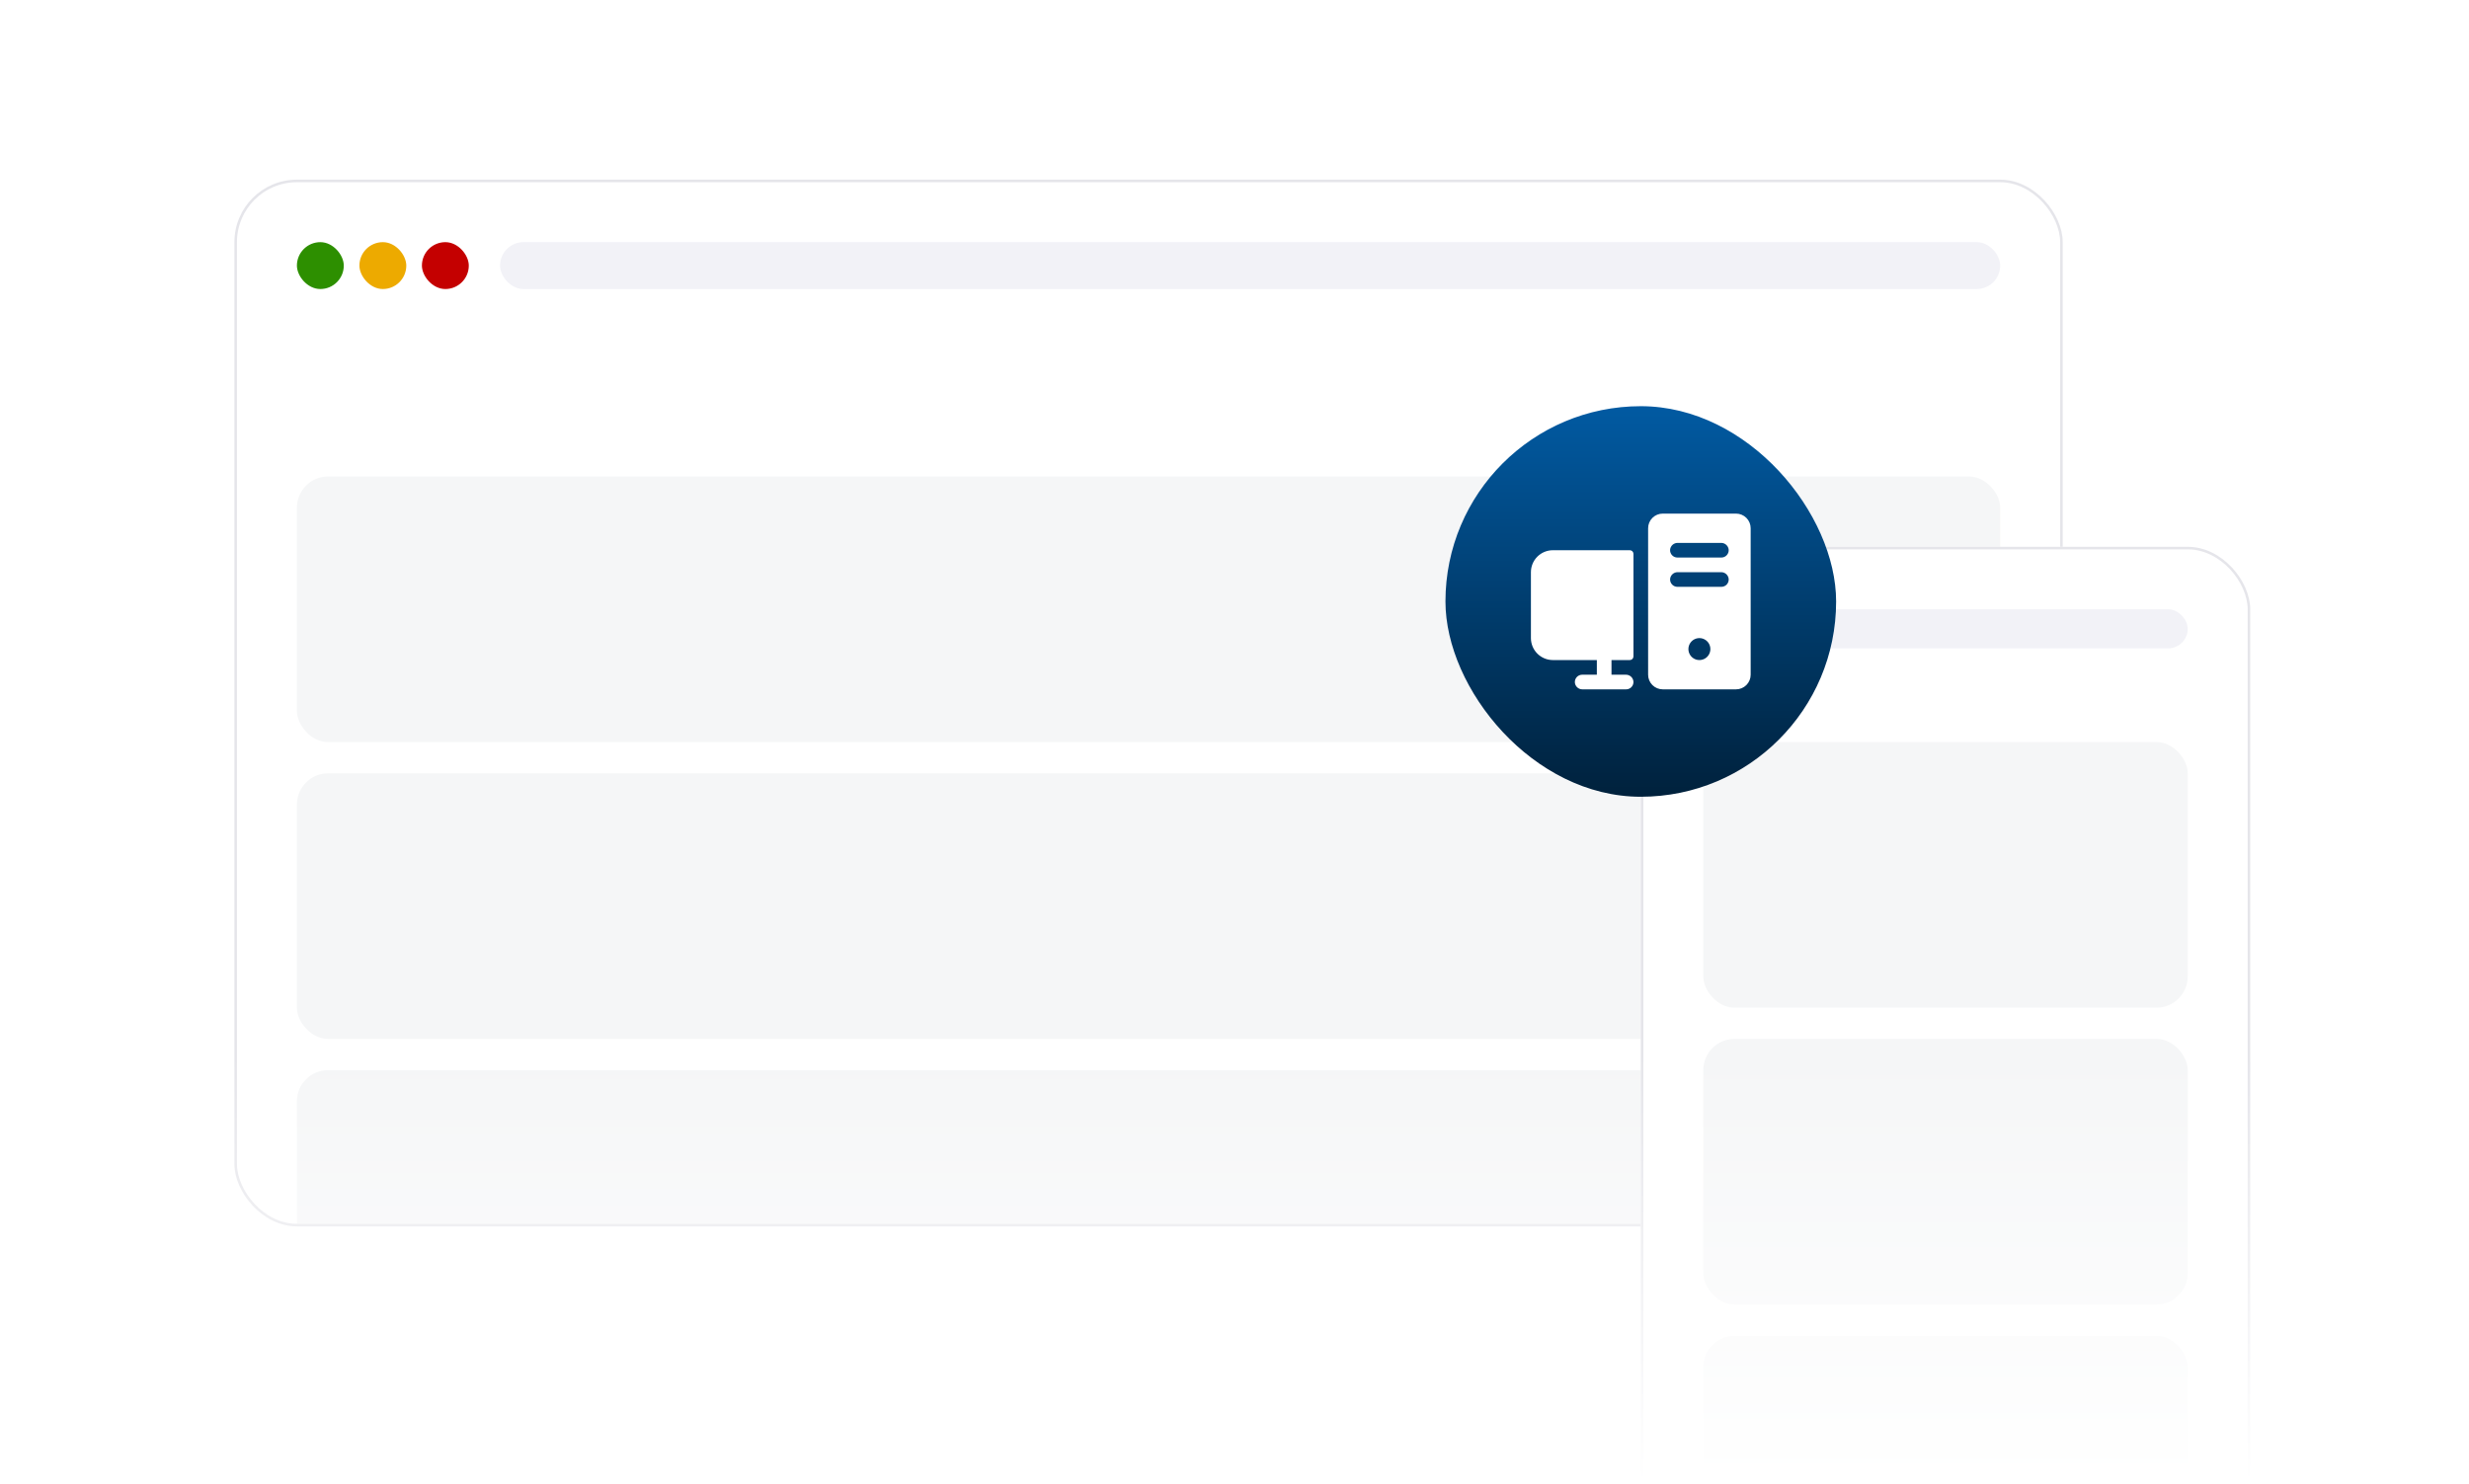 <svg width="316" height="190" viewBox="0 0 316 190" fill="none" xmlns="http://www.w3.org/2000/svg">
<g clip-path="url(#clip0_7053_23073)">
<rect width="316" height="190" fill="white"/>
<g clip-path="url(#clip1_7053_23073)">
<rect x="30" y="23" width="234" height="134" rx="8" fill="white"/>
<rect x="38" y="31" width="6" height="6" rx="3" fill="#2D8F00"/>
<rect x="46" y="31" width="6" height="6" rx="3" fill="#EDAA00"/>
<rect x="54" y="31" width="6" height="6" rx="3" fill="#C40000"/>
<rect x="64" y="31" width="192" height="6" rx="3" fill="#F2F2F7"/>
<rect x="38" y="61" width="218" height="34" rx="4" fill="#F5F6F7"/>
<rect x="38" y="99" width="218" height="34" rx="4" fill="#F5F6F7"/>
<rect x="38" y="137" width="218" height="34" rx="4" fill="#F5F6F7"/>
</g>
<rect x="30.164" y="23.164" width="233.673" height="133.673" rx="7.836" stroke="#E5E5EA" stroke-width="0.327"/>
<g clip-path="url(#clip2_7053_23073)">
<rect x="210" y="70" width="78" height="134" rx="8" fill="white"/>
<rect x="218" y="78" width="62" height="5" rx="2.5" fill="#F2F2F7"/>
<rect x="218" y="95" width="62" height="34" rx="4" fill="#F5F6F7"/>
<rect x="218" y="133" width="62" height="34" rx="4" fill="#F5F6F7"/>
<rect x="218" y="171" width="62" height="34" rx="4" fill="#F5F6F7"/>
</g>
<rect x="210.164" y="70.164" width="77.672" height="133.673" rx="7.836" stroke="#E5E5EA" stroke-width="0.327"/>
<rect width="316" height="55" transform="translate(0 135)" fill="url(#paint0_linear_7053_23073)"/>
<g filter="url(#filter0_d_7053_23073)">
<rect x="185" y="47" width="50" height="50" rx="25" fill="url(#paint1_linear_7053_23073)"/>
<path d="M209.062 65.906V79.031C209.062 79.156 209.013 79.275 208.925 79.363C208.837 79.451 208.718 79.5 208.594 79.5H206.25V81.375H208.093C208.335 81.372 208.569 81.461 208.749 81.623C208.928 81.785 209.039 82.009 209.06 82.25C209.069 82.379 209.051 82.507 209.007 82.628C208.964 82.749 208.896 82.86 208.809 82.954C208.721 83.048 208.614 83.122 208.496 83.173C208.378 83.224 208.251 83.25 208.123 83.25H202.532C202.289 83.254 202.055 83.165 201.875 83.003C201.695 82.841 201.584 82.616 201.562 82.375C201.554 82.246 201.572 82.118 201.615 81.997C201.659 81.876 201.726 81.765 201.814 81.671C201.902 81.577 202.008 81.503 202.126 81.452C202.244 81.401 202.371 81.375 202.5 81.375H204.375V79.5H198.75C198.004 79.5 197.289 79.204 196.761 78.676C196.234 78.149 195.938 77.433 195.938 76.688V68.25C195.938 67.504 196.234 66.789 196.761 66.261C197.289 65.734 198.004 65.438 198.75 65.438H208.594C208.718 65.438 208.837 65.487 208.925 65.575C209.013 65.663 209.062 65.782 209.062 65.906ZM224.062 62.625V81.375C224.062 81.872 223.865 82.349 223.513 82.701C223.162 83.052 222.685 83.25 222.188 83.25H212.812C212.315 83.25 211.838 83.052 211.487 82.701C211.135 82.349 210.938 81.872 210.938 81.375V62.625C210.938 62.128 211.135 61.651 211.487 61.299C211.838 60.947 212.315 60.75 212.812 60.75H222.188C222.685 60.75 223.162 60.947 223.513 61.299C223.865 61.651 224.062 62.128 224.062 62.625ZM218.895 78.278C218.933 77.987 218.879 77.691 218.741 77.431C218.602 77.172 218.386 76.963 218.123 76.833C217.859 76.703 217.562 76.659 217.272 76.706C216.982 76.754 216.714 76.891 216.506 77.099C216.299 77.307 216.161 77.574 216.113 77.864C216.065 78.154 216.109 78.451 216.239 78.715C216.369 78.979 216.578 79.195 216.837 79.334C217.096 79.472 217.392 79.526 217.683 79.488C217.99 79.448 218.275 79.308 218.494 79.089C218.713 78.87 218.854 78.585 218.895 78.278ZM221.25 69.125C221.229 68.884 221.117 68.659 220.938 68.497C220.758 68.335 220.523 68.246 220.281 68.25H214.719C214.477 68.247 214.243 68.336 214.064 68.498C213.885 68.66 213.773 68.884 213.752 69.125C213.744 69.254 213.762 69.382 213.805 69.503C213.848 69.624 213.916 69.735 214.004 69.829C214.092 69.923 214.198 69.997 214.316 70.048C214.434 70.099 214.561 70.125 214.69 70.125H220.315C220.443 70.125 220.57 70.099 220.688 70.047C220.806 69.996 220.912 69.922 220.999 69.828C221.087 69.734 221.154 69.624 221.197 69.503C221.241 69.382 221.259 69.253 221.25 69.125ZM221.25 65.375C221.229 65.134 221.117 64.909 220.938 64.747C220.758 64.585 220.523 64.496 220.281 64.5H214.719C214.477 64.496 214.242 64.585 214.062 64.747C213.883 64.909 213.771 65.134 213.75 65.375C213.741 65.504 213.759 65.632 213.803 65.753C213.846 65.874 213.914 65.985 214.002 66.079C214.09 66.173 214.196 66.247 214.314 66.298C214.432 66.349 214.559 66.375 214.688 66.375H220.312C220.441 66.375 220.568 66.349 220.686 66.298C220.804 66.247 220.91 66.173 220.998 66.079C221.086 65.985 221.154 65.874 221.197 65.753C221.241 65.632 221.259 65.504 221.25 65.375Z" fill="white"/>
</g>
</g>
<defs>
<filter id="filter0_d_7053_23073" x="172.5" y="39.5" width="75" height="75" filterUnits="userSpaceOnUse" color-interpolation-filters="sRGB">
<feFlood flood-opacity="0" result="BackgroundImageFix"/>
<feColorMatrix in="SourceAlpha" type="matrix" values="0 0 0 0 0 0 0 0 0 0 0 0 0 0 0 0 0 0 127 0" result="hardAlpha"/>
<feOffset dy="5"/>
<feGaussianBlur stdDeviation="6.25"/>
<feComposite in2="hardAlpha" operator="out"/>
<feColorMatrix type="matrix" values="0 0 0 0 0 0 0 0 0 0.212 0 0 0 0 0.607 0 0 0 0.2 0"/>
<feBlend mode="normal" in2="BackgroundImageFix" result="effect1_dropShadow_7053_23073"/>
<feBlend mode="normal" in="SourceGraphic" in2="effect1_dropShadow_7053_23073" result="shape"/>
</filter>
<linearGradient id="paint0_linear_7053_23073" x1="158" y1="0" x2="158" y2="55" gradientUnits="userSpaceOnUse">
<stop stop-color="white" stop-opacity="0"/>
<stop offset="1" stop-color="white"/>
</linearGradient>
<linearGradient id="paint1_linear_7053_23073" x1="210" y1="47" x2="210" y2="97" gradientUnits="userSpaceOnUse">
<stop stop-color="#015AA2"/>
<stop offset="1" stop-color="#00213C"/>
</linearGradient>
<clipPath id="clip0_7053_23073">
<rect width="316" height="190" fill="white"/>
</clipPath>
<clipPath id="clip1_7053_23073">
<rect x="30" y="23" width="234" height="134" rx="8" fill="white"/>
</clipPath>
<clipPath id="clip2_7053_23073">
<rect x="210" y="70" width="78" height="134" rx="8" fill="white"/>
</clipPath>
</defs>
</svg>
